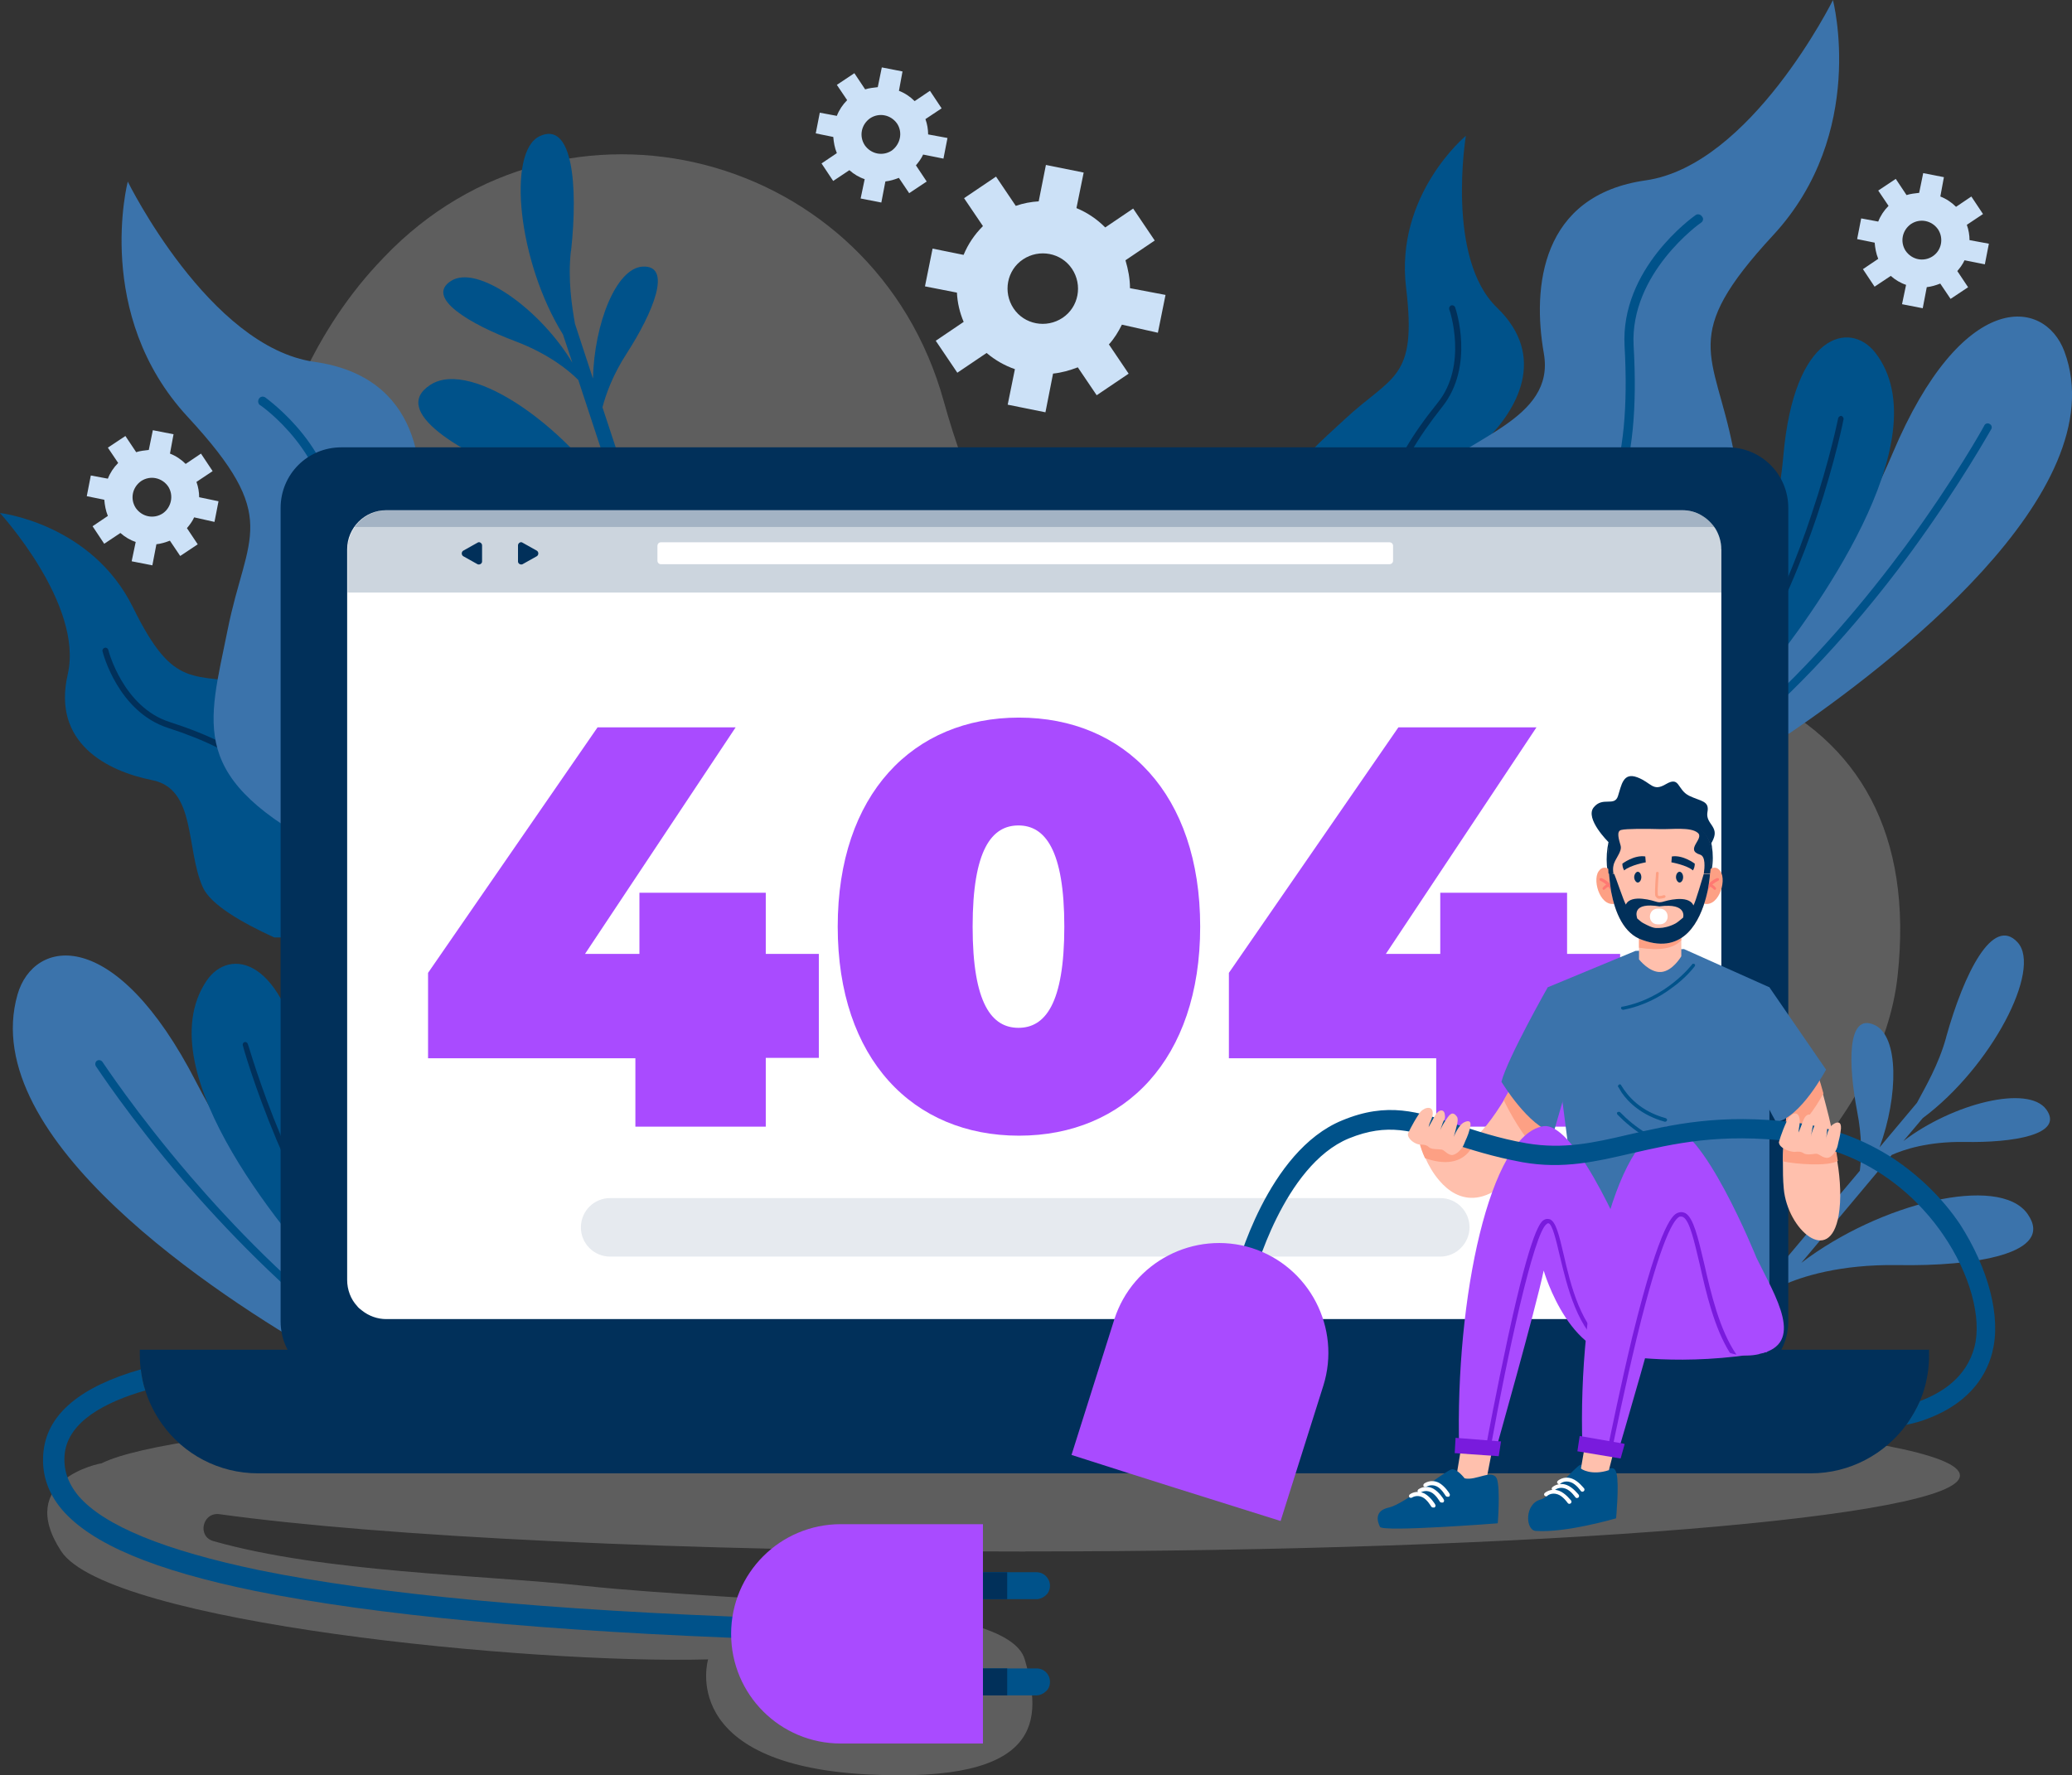 <?xml version="1.0" encoding="UTF-8"?>
<svg id="Livello_2" data-name="Livello 2" xmlns="http://www.w3.org/2000/svg" viewBox="0 0 261.24 223.88">
  <rect x="0" y="0" width="261.24" height="223.88" fill="#333333" stroke="none"/>
  <defs>
    <style>
      .cls-1 {
        fill: #00528a;
      }

      .cls-2, .cls-3, .cls-4 {
        fill: #01305a;
      }

      .cls-5 {
        fill: #fff;
      }

      .cls-6 {
        fill: #ffc0ad;
      }

      .cls-7 {
        fill: #ff7972;
      }

      .cls-8 {
        fill: #fda084;
      }

      .cls-9 {
        fill: #cce1f7;
      }

      .cls-10 {
        fill: #a94bff;
      }

      .cls-11 {
        fill: #3b73ab;
      }

      .cls-12 {
        fill: #791bdd;
      }

      .cls-3 {
        opacity: .2;
      }

      .cls-3, .cls-13, .cls-4 {
        isolation: isolate;
      }

      .cls-13 {
        fill: #e2e2e2;
        opacity: .25;
      }

      .cls-4 {
        opacity: .1;
      }
    </style>
  </defs>
  <g id="Livello_2-2" data-name="Livello 2">
    <g id="Livello_1-2" data-name="Livello 1-2">
      <g id="BACKGROUND">
        <g id="OBJECTS">
          <g>
            <path class="cls-13" d="m119,50.63c-8.73-31.64-48.02-41.84-70.58-18.2-.34.34-.62.68-.96,1.02-32.32,35.09-17.07,121.61,50.34,143.55,67.41,21.94,137.54-18.14,141.45-53.92s-27.16-47.06-75.4-37.02c-27.21,5.73-39.4-15.7-44.85-35.43Z"/>
            <path class="cls-9" d="m145.99,41.95l.96-4.76-4.48-.85c0-1.19-.23-2.38-.57-3.52l3.69-2.49-2.72-4.03-3.52,2.38c-1.08-1.08-2.27-1.87-3.63-2.44l.91-4.48-4.76-.96-.91,4.59c-.96.06-1.93.23-2.89.57l-2.49-3.69-4.03,2.72,2.38,3.52c-1.08,1.08-1.87,2.27-2.44,3.63l-3.91-.79-.96,4.76,4.03.79c.06,1.25.34,2.49.85,3.69l-3.52,2.38,2.72,4.03,3.69-2.49c1.08.91,2.27,1.59,3.57,2.04l-.91,4.48,4.76.96.96-4.88c1.08-.11,2.1-.4,3.12-.79l2.38,3.52,4.03-2.72-2.49-3.69c.68-.74,1.19-1.59,1.64-2.49l4.54,1.02h0Zm-12.02-1.87c-2.04,1.36-4.82.85-6.18-1.19s-.85-4.82,1.19-6.18,4.82-.85,6.18,1.19.85,4.82-1.19,6.18Z"/>
            <path class="cls-9" d="m118.95,20.01l.51-2.61-2.44-.45c0-.62-.11-1.3-.34-1.93l2.04-1.36-1.47-2.21-1.93,1.3c-.57-.57-1.25-1.02-1.98-1.3l.45-2.44-2.61-.51-.51,2.49c-.51.06-1.08.11-1.59.28l-1.36-2.04-2.21,1.47,1.3,1.93c-.57.57-1.02,1.25-1.3,1.98l-2.15-.4-.51,2.61,2.21.45c.06.68.17,1.36.45,2.04l-1.93,1.3,1.47,2.21,2.04-1.36c.57.51,1.25.91,1.93,1.13l-.51,2.44,2.61.51.51-2.66c.57-.06,1.13-.23,1.7-.45l1.3,1.93,2.21-1.47-1.36-2.04c.34-.4.68-.85.91-1.36l2.55.51h0Zm-6.52-1.02c-1.13.74-2.61.45-3.4-.68-.74-1.13-.45-2.61.68-3.4,1.13-.74,2.61-.45,3.4.68.74,1.13.4,2.61-.68,3.4Z"/>
            <path class="cls-9" d="m250.25,33.34l.51-2.61-2.44-.45c0-.62-.11-1.3-.34-1.93l2.04-1.36-1.47-2.21-1.93,1.3c-.57-.57-1.25-1.02-1.98-1.3l.45-2.44-2.61-.51-.51,2.49c-.51.06-1.08.11-1.59.28l-1.36-2.04-2.21,1.47,1.3,1.93c-.57.57-1.02,1.25-1.3,1.98l-2.15-.4-.51,2.61,2.21.45c.06.68.17,1.36.45,2.04l-1.93,1.3,1.47,2.21,2.04-1.36c.57.51,1.25.91,1.93,1.13l-.51,2.44,2.61.51.51-2.66c.57-.06,1.13-.23,1.7-.45l1.3,1.93,2.21-1.47-1.36-2.04c.34-.4.68-.85.91-1.36l2.55.51h0Zm-6.58-1.02c-1.13.74-2.61.45-3.4-.68-.74-1.13-.45-2.61.68-3.4,1.13-.74,2.61-.45,3.4.68.74,1.13.45,2.66-.68,3.4Z"/>
            <path class="cls-9" d="m27.04,65.82l.51-2.61-2.44-.51c0-.62-.11-1.3-.34-1.93l2.04-1.36-1.47-2.21-1.93,1.3c-.57-.57-1.25-1.02-1.98-1.3l.45-2.44-2.61-.51-.51,2.49c-.51.06-1.08.11-1.59.28l-1.36-2.04-2.21,1.47,1.3,1.93c-.57.57-1.02,1.25-1.3,1.98l-2.15-.4-.51,2.61,2.21.45c.06.68.17,1.36.45,2.04l-1.93,1.3,1.47,2.21,2.04-1.36c.57.51,1.25.91,1.93,1.13l-.51,2.44,2.61.51.51-2.66c.57-.06,1.13-.23,1.7-.45l1.3,1.93,2.21-1.47-1.36-2.04c.34-.4.68-.85.91-1.36,0,0,2.55.57,2.55.57Zm-6.52-1.08c-1.13.74-2.61.45-3.4-.68-.74-1.13-.45-2.61.68-3.4,1.13-.74,2.61-.45,3.4.68.74,1.13.4,2.66-.68,3.4Z"/>
          </g>
          <path class="cls-13" d="m129.26,195.65c-43.26,0-81.07-1.87-101.6-4.71-2.15-.28-2.83,2.83-.74,3.4,14,3.97,33.85,4.25,46.49,5.61,21.83,2.32,53.58,1.7,55.79,9.3s2.44,15.65-19.79,14.51c-24.15-1.25-20.13-14.51-20.13-14.51-22.39.62-75.69-4.59-81.58-13.66-5.84-8.96,4.88-11.06,5.1-11.06h0c9.01-4.54,57.72-8.05,116.39-8.05,65.14,0,117.92,4.25,117.92,9.58.06,5.27-52.78,9.58-117.87,9.58h0Z"/>
          <g>
            <g>
              <path class="cls-11" d="m48.47,167.93c-5.22-5.22-16.55-17.52-23.7-31.41-10.26-20.01-20.52-18.2-22.56-11.11-5.22,18.26,25.51,38.16,38.27,45.47l7.99-2.95Z"/>
              <path class="cls-1" d="m45.64,168.95c-8.96-6.69-16.5-14.63-21.66-20.64-6.86-7.99-11-14.34-11.06-14.4-.17-.23-.45-.28-.68-.17-.23.17-.28.45-.17.68.06.06,4.2,6.46,11.11,14.51,5.1,5.9,12.53,13.72,21.32,20.41l1.13-.4Z"/>
            </g>
            <g>
              <path class="cls-1" d="m47.17,160.9c-2.38-4.82-6.97-14.85-8.67-25.12-2.55-15.31-9.64-16.33-12.47-12.08-7.77,11.57,10.83,32.94,16.72,39.23l4.42-2.04h0Z"/>
              <path class="cls-2" d="m45.47,161.69c-4.54-6.35-7.82-13.21-9.98-18.26-2.83-6.75-4.2-11.79-4.25-11.79-.06-.17-.23-.28-.4-.23s-.28.23-.23.4c0,.06,1.42,5.16,4.25,11.91,2.15,5.05,5.44,11.96,9.98,18.31l.62-.34Z"/>
            </g>
            <g>
              <path class="cls-11" d="m217.37,90.26c4.76-5.61,15.19-18.71,21.26-33.11,8.73-20.69,19.11-19.67,21.66-12.81,6.58,17.8-22.56,39.91-34.75,48.19l-8.16-2.27h0Z"/>
              <path class="cls-1" d="m220.2,91.05c8.45-7.37,15.36-15.87,20.07-22.22,6.24-8.5,9.92-15.14,9.92-15.19.11-.23.45-.34.68-.17.23.11.34.45.17.68-.06.06-3.74,6.75-9.98,15.31-4.59,6.29-11.45,14.63-19.73,21.94l-1.13-.34h0Z"/>
            </g>
            <g>
              <path class="cls-1" d="m218.1,83.11c2.04-4.99,5.84-15.31,6.75-25.68,1.36-15.48,8.39-17.01,11.57-12.98,8.56,11-8.33,33.62-13.72,40.37l-4.59-1.7h0Z"/>
              <path class="cls-2" d="m219.86,83.79c4.03-6.63,6.86-13.78,8.56-18.99,2.32-6.92,3.34-12.08,3.34-12.08.06-.17.23-.28.4-.28.17.06.28.23.28.4,0,.06-1.02,5.22-3.34,12.19-1.76,5.22-4.54,12.3-8.56,18.99l-.68-.23Z"/>
            </g>
            <path class="cls-1" d="m72,31.64c.91-8.33.17-16.44-3.97-14.46s-2.72,15.87,2.95,25l1.19,3.57c-4.03-6.75-12.02-12.47-15.31-10.32-3.29,2.1,2.38,5.44,8.11,7.6,4.31,1.64,6.8,3.74,7.94,4.88l5.56,16.89c-6.35-10.66-18.99-19.67-24.21-16.27-5.16,3.34,3.8,8.62,12.81,12.08,6.8,2.61,10.72,5.84,12.53,7.71l1.13,3.34c.62-.11,1.25-.23,1.81-.34l-6.58-19.96c.45-1.7,1.3-4.08,3.06-6.8,3.29-5.1,5.84-11.17,1.98-10.94-3.34.23-6.07,7.2-6.24,14.12l-2.27-6.92c-.4-2.32-.91-5.56-.51-9.18Z"/>
            <path class="cls-11" d="m245.37,130.79c2.27-8.11,5.9-15.36,9.01-11.96,3.12,3.4-3.34,15.76-11.96,22.17l-2.44,2.89c6.24-4.76,15.76-7.14,18.03-3.97s-4.25,4.2-10.32,4.08c-4.65-.06-7.65.96-9.18,1.64l-11.4,13.61c9.86-7.54,24.95-11.23,28.52-6.18s-6.75,6.63-16.38,6.46c-7.31-.11-12.13,1.47-14.51,2.55l-2.27,2.72c-.51-.34-1.08-.62-1.59-.96l13.61-16.21c.23-1.76.28-4.31-.34-7.48-1.13-5.95-1.3-12.53,2.21-10.89,3.06,1.42,3,8.9.62,15.42l4.71-5.61c1.02-1.93,2.72-4.76,3.69-8.28h0Z"/>
            <g>
              <path class="cls-1" d="m56.18,118.15h9.35c-5.05-.85-17.52-6.18-18.65-16.95-1.42-13.61-6.29-13.44-14.46-14.91s-10.43.91-15.65-9.69c-5.22-10.6-16.78-11.91-16.78-11.91,0,0,10.55,11.51,8.56,20.3-2.04,8.73,4.99,12.25,10.6,13.38,5.61,1.08,4.25,8.62,6.41,13.49.96,2.21,4.93,4.48,9.01,6.35h21.6v-.06Z"/>
              <path class="cls-2" d="m35.94,104.71c.4,4.08,2.78,8.96,6.29,12.98.11.17.23.28.4.45h1.08c-.28-.34-.57-.62-.85-.96-3.34-3.86-5.73-8.67-6.07-12.53-.62-6.18-5.39-10.38-15.42-13.61-5.84-1.87-7.71-9.01-7.71-9.07-.06-.23-.28-.34-.45-.28-.23.06-.34.28-.28.45.06.28,1.98,7.6,8.22,9.64,9.64,3.12,14.23,7.14,14.8,12.93Z"/>
            </g>
            <g>
              <path class="cls-11" d="m51.37,118.15h19.62v-.06c.57-1.98.85-3.97.91-6.01.23-6.86.34-24.1-4.08-28.52-5.56-5.56-16.78-7.71-15.31-16.1,1.47-8.39.4-19.96-12.87-21.83s-23.53-22.73-23.53-22.73c0,0-4.37,16.78,7.54,29.65,11.91,12.87,7.48,14.74,5.05,26.87s-5.22,18.77,12.93,28.01c4.99,2.55,7.99,6.41,9.75,10.72Z"/>
              <path class="cls-1" d="m41.27,66.56c-.85,15.7,2.38,24.55,10.6,28.74,5.16,2.61,10.6,8.45,14.17,15.19,1.13,2.15,2.27,4.71,3.17,7.65h1.19c-.91-3.17-2.15-5.95-3.34-8.22-3.74-7.09-9.24-12.93-14.68-15.65-7.77-3.91-10.83-12.42-9.98-27.61.57-9.75-8.62-16.27-8.96-16.55-.28-.17-.62-.11-.79.17s-.11.62.11.79c.11,0,9.01,6.35,8.5,15.48Z"/>
            </g>
            <g>
              <path class="cls-1" d="m165.83,87.03h9.52l9.69-6.29c2.38-3.74,4.48-7.82,4.08-10.21-.85-5.22-6.12-10.77-1.98-14.8,4.08-3.97,8.05-10.72,1.59-16.95-6.46-6.24-3.91-21.66-3.91-21.66,0,0-8.96,7.43-7.54,19.16,1.42,11.68-1.76,11-7.82,16.67-6.07,5.67-10.26,8.16-3.97,20.35,2.32,4.48,1.87,9.47.34,13.72h0Z"/>
              <path class="cls-2" d="m176.49,70.3c1.87,3.63,2.55,9.01,1.81,14.29,0,.17-.06.4-.11.57l-.91.57c.06-.45.17-.85.23-1.25.74-5.1.06-10.38-1.76-13.83-2.83-5.5-1.13-11.62,5.5-19.84,3.86-4.76,1.53-11.74,1.47-11.79-.06-.23.06-.4.23-.51.23-.06.45.06.51.23.11.28,2.49,7.43-1.64,12.59-6.29,7.94-7.99,13.78-5.33,18.99Z"/>
            </g>
            <g>
              <path class="cls-11" d="m201.78,87.03c1.13-.91,2.38-1.76,3.8-2.49,18.14-9.24,15.31-15.93,12.93-28.01-2.38-12.13-6.86-14,5.05-26.87s7.54-29.65,7.54-29.65c0,0-10.32,20.81-23.58,22.73-13.27,1.87-14.34,13.49-12.87,21.83,1.47,8.39-9.69,10.55-15.31,16.1-4.03,4.03-4.31,18.65-4.14,26.42h26.59v-.06Z"/>
              <path class="cls-1" d="m181.48,87.03c3.57-6.52,8.84-12.13,13.89-14.68,8.22-4.14,11.51-12.98,10.6-28.74-.51-9.13,8.39-15.48,8.5-15.53.28-.17.34-.57.11-.79-.17-.28-.57-.34-.79-.17-.4.28-9.52,6.8-8.96,16.55.85,15.19-2.21,23.7-9.98,27.61-5.44,2.78-10.94,8.62-14.68,15.65v.06h1.3v.06h0Z"/>
            </g>
          </g>
          <g>
            <g>
              <path class="cls-2" d="m225.47,64.06v102.56c0,4.25-3.4,7.65-7.65,7.65H43.03c-4.25,0-7.65-3.4-7.65-7.65v-102.56c0-4.25,3.4-7.65,7.65-7.65h174.79c4.25,0,7.65,3.4,7.65,7.65h0Z"/>
              <path class="cls-5" d="m217.03,69.28v92.13c0,2.72-2.21,4.93-4.93,4.93H48.7c-1.13,0-2.21-.4-3.06-1.08-.23-.17-.45-.34-.62-.57-.79-.85-1.25-2.04-1.25-3.29v-92.13c0-2.72,2.21-4.93,4.93-4.93h163.39c.91,0,1.76.23,2.49.68.68.4,1.25.96,1.7,1.64.45.74.74,1.64.74,2.61Z"/>
              <g>
                <path class="cls-10" d="m103.24,133.4h-6.69v8.67h-16.44v-8.62h-26.14v-10.77l21.37-30.96h17.41l-18.99,28.57h6.86v-7.71h15.93v7.71h6.69v13.1h0Z"/>
                <path class="cls-10" d="m105.62,116.85c0-16.72,9.52-26.36,22.85-26.36s22.85,9.64,22.85,26.36-9.52,26.36-22.85,26.36-22.85-9.64-22.85-26.36h0Zm28.57,0c0-9.69-2.44-12.76-5.78-12.76s-5.78,3-5.78,12.76,2.44,12.76,5.78,12.76,5.78-3,5.78-12.76Z"/>
                <path class="cls-10" d="m204.27,133.4h-6.69v8.67h-16.5v-8.62h-26.14v-10.77l21.37-30.96h17.41l-18.99,28.57h6.86v-7.71h15.99v7.71h6.69v13.1h0Z"/>
              </g>
            </g>
            <path class="cls-2" d="m243.22,170.2v.68c0,3.29-1.02,6.29-2.83,8.73-2.72,3.74-7.14,6.18-12.08,6.18H32.54c-4.99,0-9.41-2.44-12.08-6.18-1.76-2.44-2.83-5.5-2.83-8.73v-.68h225.59Z"/>
            <path class="cls-2" d="m105.11,170.2v.17c0,1.19.79,2.15,1.76,2.15h46.04c.96,0,1.76-.96,1.76-2.15v-.17h-49.55Z"/>
            <g>
              <path class="cls-3" d="m217.03,69.28v5.44H43.82v-5.44c0-1.02.34-2.04.91-2.83.91-1.25,2.38-2.1,4.03-2.1h163.39c1.64,0,3.12.85,4.03,2.1.51.79.85,1.76.85,2.83h0Z"/>
              <path class="cls-5" d="m175.19,71.15h-91.85c-.23,0-.45-.17-.45-.45v-1.87c0-.23.17-.45.45-.45h91.85c.23,0,.45.17.45.45v1.87c0,.28-.23.45-.45.45Z"/>
              <path class="cls-2" d="m60.78,69.79v1.02c0,.28-.34.45-.57.34l-.91-.51-.91-.51c-.23-.17-.23-.51,0-.68l.91-.51.91-.51c.23-.17.57.06.57.34v1.02Z"/>
              <path class="cls-2" d="m65.31,69.79v1.02c0,.28.34.45.57.34l.91-.51.91-.51c.23-.17.23-.51,0-.68l-.91-.51-.91-.51c-.23-.17-.57.06-.57.34v1.02Z"/>
            </g>
            <path class="cls-3" d="m216.12,66.45H44.68c.91-1.25,2.38-2.1,4.03-2.1h163.39c1.7,0,3.17.85,4.03,2.1Z"/>
            <path class="cls-4" d="m181.59,158.46h-104.66c-2.04,0-3.69-1.64-3.69-3.69h0c0-2.04,1.64-3.69,3.69-3.69h104.66c2.04,0,3.69,1.64,3.69,3.69h0c0,1.98-1.64,3.69-3.69,3.69Z"/>
          </g>
          <g>
            <g>
              <path class="cls-6" d="m195.82,140.77c-.79,1.53-1.59,2.89-2.32,4.03-5.61,8.5-9.81,6.69-12.02,4.08-.79-.91-1.36-1.93-1.76-2.83-.68-1.47-.91-2.78-.96-3.34l1.02.23c1.25.57,3.29,1.36,4.82,1.13.17-.06.4-.06.57-.17,1.36-.51,3.23-3.17,4.48-5.22.79-1.36,1.36-2.38,1.36-2.38l4.82,4.48h0Z"/>
              <path class="cls-8" d="m195.82,140.77c-.79,1.53-1.59,2.89-2.32,4.03-1.59-1.76-3.06-4.31-3.91-6.07.79-1.36,1.36-2.38,1.36-2.38l4.88,4.42h0Z"/>
              <path class="cls-8" d="m185.73,144.34s-1.13,3.46-6.07,1.7c-.68-1.47-.91-2.78-.96-3.34l1.02.23c1.25.57,3.29,1.36,4.82,1.13l1.19.28h0Z"/>
            </g>
            <g>
              <path class="cls-6" d="m231.82,153.25c-1.13,6.52-6.46,1.76-6.92-3.34-.11-1.13-.11-2.32-.11-3.46s.06-2.1.17-3c0-.17.06-.34.06-.51.17-2.21.45-3.8.45-3.8l3.46-4.25s.4,1.19.91,3.06c.45,1.7,1.08,3.97,1.47,6.35.11.74.23,1.42.34,2.15.4,2.38.51,4.82.17,6.8h0Z"/>
              <path class="cls-8" d="m229.9,137.88c-1.02,1.87-2.72,4.42-4.93,5.56,0-.17.06-.34.06-.51.17-2.21.45-3.8.45-3.8l3.46-4.25c0-.06.45,1.13.96,3h0Z"/>
              <path class="cls-8" d="m231.71,146.39c-1.25.74-5.39.4-6.92.06,0-1.25.11-2.44.17-3.52l6.35,1.3c.17.68.28,1.42.4,2.15Z"/>
            </g>
            <path class="cls-11" d="m195.14,124.5s-5.05,8.9-5.84,11.91c0,0,3.46,5.73,6.58,6.41l1.13-3.91c-.06-.06.11-12.3-1.87-14.4h0Z"/>
            <g>
              <path class="cls-11" d="m206.2,119.91l-11.06,4.59,4.88,37.87s15.19,2.15,23.07,0v-37.87l-10.77-4.82-6.12.23h0Z"/>
              <g>
                <path class="cls-1" d="m203.93,140.55c1.87,1.93,4.48,3.74,8.11,4.82.11.06.28-.06.28-.23h0c0-.11-.06-.23-.17-.23-3.52-1.02-6.07-2.78-7.88-4.65-.11-.11-.4-.06-.4.11h0c0,.06,0,.11.06.17h0Z"/>
                <path class="cls-1" d="m203.99,136.97h0c0,.06,0,.11.06.11.11.23.28.45.4.68.85,1.25,2.55,2.89,5.44,3.69h.06c.11,0,.17-.06.23-.17s-.06-.23-.17-.28c-3.12-.85-4.76-2.72-5.61-4.14-.06-.23-.4-.11-.4.11h0Z"/>
                <path class="cls-1" d="m204.38,127.11h0c0,.11.11.23.28.23,2.66-.51,4.71-1.7,6.07-2.72,1.93-1.36,2.89-2.72,2.95-2.78.06-.11.06-.23-.06-.28s-.23-.06-.28.06c-.06.06-3.23,4.25-8.79,5.33-.06-.06-.17.06-.17.17h0Z"/>
              </g>
            </g>
            <g>
              <g>
                <path class="cls-6" d="m187.43,186.47l1.19-6.12h-4.03l-.96,5.78c-.06,0,1.59,1.08,3.8.34h0Z"/>
                <path class="cls-1" d="m184.65,186.41s-.91-1.19-1.59-1.13c-.68.06-6.07,4.42-7.94,4.82s-1.47,1.76-1.13,2.44c.34.68,14.85-.45,14.85-.45,0,0,.34-4.31-.11-5.61-.57-1.3-2.61.28-4.08-.06Z"/>
                <g>
                  <path class="cls-5" d="m181.71,189.47h.23c.11-.06.17-.23.11-.34,0-.06-.62-1.02-1.36-1.42-1.02-.51-1.81.06-1.87.11-.11.11-.11.23-.06.34.11.11.23.11.34.06,0,0,.57-.4,1.3-.06.62.28,1.13,1.19,1.13,1.19.06.06.06.11.17.11h0Z"/>
                  <path class="cls-5" d="m182.44,188.74h.23c.11-.06.17-.23.11-.34,0-.06-.62-1.02-1.36-1.42-1.02-.51-1.81.06-1.87.11-.11.11-.11.23-.06.34.11.11.23.11.34.06,0,0,.57-.4,1.3-.06.62.28,1.13,1.19,1.13,1.19.06.06.11.11.17.11h0Z"/>
                  <path class="cls-5" d="m180.63,190.1h.23c.11-.06.17-.23.11-.34,0-.06-.62-1.02-1.36-1.42-1.02-.51-1.81.06-1.87.11-.11.11-.11.23-.06.34.11.11.23.11.34.06,0,0,.57-.4,1.3-.06.62.28,1.13,1.19,1.13,1.19.06.06.11.11.17.11h0Z"/>
                </g>
              </g>
              <path class="cls-10" d="m205.8,158.57s-6.92-17.24-11.23-16.55c-6.69,1.08-11.11,21.54-10.6,40.65l4.59.28s5.1-18.03,6.07-22.73c0,0,3.52,12.25,11.51,10.55,5.84-1.25,1.98-7.26-.34-12.19Z"/>
              <path class="cls-12" d="m188,182.16l-.57-.11c0-.06,1.25-6.75,2.72-13.55,3-13.83,4.14-14.46,4.54-14.68.28-.17.57-.11.74-.06.74.34,1.13,1.93,1.7,4.37.91,3.97,2.21,9.35,5.73,11.62l-.28.45c-3.69-2.38-4.99-7.94-5.95-11.96-.45-1.93-.91-3.8-1.36-3.97-.06,0-.11-.06-.23.06-1.64.91-5.1,17.18-7.03,27.84Z"/>
              <polygon class="cls-12" points="183.52 181.31 189.13 181.76 189.25 181.76 188.96 183.63 183.41 183.24 183.52 181.31"/>
            </g>
            <g>
              <path class="cls-10" d="m204.04,170.88s8.05,1.53,18.77-.4c-.91-4.42-2.89-7.88-6.12-10.94l-14.4,1.02c-.96,3.4-.28,6.86,1.76,10.32h0Z"/>
              <g>
                <path class="cls-1" d="m201.72,185.11s-1.93-.4-2.44-.4c-.51.06-3.86,4.08-4.99,4.37-2.1.51-1.98,3.86-.68,3.97,3.8.28,10.15-1.59,10.15-1.59,0,0,.4-4.31.06-5.61-.28-1.3-1.02-.34-2.1-.74h0Z"/>
                <path class="cls-6" d="m202.85,185.39l1.42-5.5h-4.03l-.91,5.27c-.06.06,1.3.96,3.52.23h0Z"/>
                <g>
                  <path class="cls-5" d="m198.77,188.91c.06,0,.11,0,.23-.06.11-.11.11-.23.06-.34-.06-.06-.74-.96-1.53-1.25-1.08-.4-1.81.28-1.81.28-.11.11-.11.28,0,.34.11.11.28.11.34,0,0,0,.51-.45,1.3-.17.68.23,1.25,1.08,1.25,1.08.06.06.11.11.17.11h0Z"/>
                  <path class="cls-5" d="m199.45,188.11c.06,0,.11,0,.23-.06.11-.11.11-.23.06-.34-.06-.06-.74-.96-1.53-1.25-1.08-.4-1.81.28-1.81.28-.11.11-.11.28,0,.34.11.11.28.11.34,0,0,0,.51-.45,1.3-.17.68.23,1.25,1.08,1.25,1.08.06.06.11.11.17.11h0Z"/>
                  <path class="cls-5" d="m197.81,189.64c.06,0,.11,0,.23-.06.11-.11.11-.23.06-.34-.06-.06-.74-.96-1.53-1.25-1.08-.4-1.81.28-1.81.28-.11.11-.11.28,0,.34.11.11.28.11.34,0,0,0,.51-.45,1.3-.17.68.23,1.25,1.08,1.25,1.08.06.06.11.11.17.11h0Z"/>
                </g>
              </g>
              <path class="cls-10" d="m221.79,170.76c-1.02.23-1.98.23-2.83,0-.28-.06-.57-.11-.85-.23-5.39-1.93-7.82-10.32-7.82-10.32-.91,4.71-6.24,22.73-6.24,22.73l-.85-.11-.57-.06-3.12-.4c-.62-18.54,4.08-39.29,10.72-40.31,4.31-.68,11.23,16.55,11.23,16.55,2.38,4.88,6.24,10.89.34,12.13h0Z"/>
              <path class="cls-12" d="m218.95,170.82c-.28-.06-.57-.11-.85-.23-1.98-3.17-3-7.6-3.8-11.17-.68-2.83-1.25-5.5-2.1-5.95-.11-.06-.23-.06-.4-.06-.68.23-2.32,2.49-5.44,15.31-1.47,6.12-2.72,12.19-3.12,14.12-.06.4-.11.62-.11.62l-.57-.11s.06-.23.11-.57c.4-1.87,1.64-7.99,3.12-14.17,3.69-15.02,5.27-15.53,5.84-15.7.28-.11.57-.06.85.06,1.02.57,1.59,3,2.38,6.35.85,3.74,1.93,8.39,4.08,11.51h0Z"/>
              <polygon class="cls-12" points="199.17 181.08 204.72 182.05 204.84 182.1 204.33 183.92 198.88 183.01 199.17 181.08"/>
            </g>
            <path class="cls-11" d="m223.09,124.5l7.14,10.38s-3.17,6.01-6.29,6.63c0,0-3.23-5.67-3.63-8.56-.34-2.89,1.64-8.22,2.78-8.45Z"/>
            <g>
              <path class="cls-2" d="m202.57,108.4c0,4.03,2.49,6.8,6.52,6.8s6.86-3,6.86-7.03-2.38-7.09-6.41-7.09c-4.88.06-6.97,3.29-6.97,7.31h0Z"/>
              <path class="cls-2" d="m202.8,106.19s-3-2.95-1.87-4.37,2.61-.06,3.06-1.42.62-3.06,2.44-2.38c1.81.68,1.93,1.87,3.63.85,1.76-1.02,1.36.68,2.89,1.47,1.53.74,2.61.62,2.32,2.1-.23,1.47,1.47,1.76.74,3.4-.68,1.64-1.53.79-1.53.79l-11.68-.45h0Z"/>
              <g>
                <path class="cls-8" d="m203.48,110.16s-1.13-1.47-1.93-.28c-.85,1.25.34,4.88,2.38,3.97l-.45-3.69h0Z"/>
                <path class="cls-7" d="m203.42,112.77c-.06,0-.17-.06-.17-.11-.34-1.13-1.47-1.59-1.47-1.59-.11-.06-.11-.11-.11-.23.06-.11.11-.11.23-.11.06,0,1.36.51,1.7,1.81.06.11,0,.17-.17.23t0,0Z"/>
                <path class="cls-7" d="m202.23,112.2h-.11c-.06-.06-.11-.17-.06-.23,0,0,.23-.34.62-.51.11-.06.17,0,.23.11s0,.17-.11.23c-.34.17-.51.4-.51.4.06-.06,0,0-.06,0h0Z"/>
              </g>
              <g>
                <path class="cls-8" d="m214.99,110.16s1.13-1.47,1.93-.28c.85,1.25-.34,4.88-2.38,3.97l.45-3.69h0Z"/>
                <path class="cls-7" d="m214.99,112.77c.06,0,.17-.06.17-.11.34-1.13,1.47-1.59,1.47-1.59.11-.06.11-.11.11-.23-.06-.11-.11-.11-.23-.11-.06,0-1.36.51-1.7,1.81,0,.11.06.17.17.23h0Z"/>
                <path class="cls-7" d="m216.18,112.2h.11c.06-.06.11-.17.06-.23,0,0-.23-.34-.62-.51-.11-.06-.17,0-.23.11s0,.17.11.23c.34.17.51.4.51.4-.06-.06,0,0,.06,0h0Z"/>
              </g>
              <path class="cls-6" d="m211.98,116.96v3.63s-1.08,1.87-2.55,1.98-2.78-1.59-2.78-1.59v-3.74l5.33-.28h0Z"/>
              <path class="cls-8" d="m211.98,116.96v1.59c-.96,1.08-2.72,1.36-5.33.96v-2.32l5.33-.23Z"/>
              <path class="cls-6" d="m202.85,110.04c.06.79.17,1.59.28,2.38.51,2.66,1.59,5.33,3.97,6.12,5.33,1.93,7.26-2.66,7.99-5.33.06-.28.17-.62.23-.96.11-.62.23-1.36.28-2.04.11-.85.17-1.76.17-2.49.06-1.64-.91-3.12-2.44-3.69-2.21-.85-5.5-1.53-8.67.28-1.19.68-1.87,1.87-1.93,3.23.06.62.06,1.53.11,2.49h0Z"/>
              <path class="cls-2" d="m202.85,110.04c.06.79.17,1.59.28,2.38.51,2.66,1.59,5.33,3.97,6.12,5.33,1.93,7.26-2.66,7.99-5.33.06-.28.17-.62.23-.96.11-.62.23-1.36.28-2.04h-.79c-.17.51-1.02,3.52-1.3,3.97-.62-1.47-3.69-.51-3.69-.51h0c-.17.06-.4.11-.57.11-.23,0-.4-.06-.57-.11,0,0-3.06-1.02-3.69.4-.28-.45-1.3-3.52-1.47-3.86l-.68-.17Zm6.41,4.25c3.52-.45,2.95,1.42,2.95,1.42-.4.34-.74.62-.96.74-.74.4-1.53.57-2.04.57s-.68.11-2.04-.62c-.23-.11-.45-.34-.74-.57h0c-.11-.34-.68-2.1,2.83-1.53Z"/>
              <path class="cls-2" d="m206.94,110.61c0,.4-.23.68-.45.68s-.45-.34-.45-.68.23-.68.45-.68.45.28.45.68Z"/>
              <path class="cls-2" d="m212.21,110.61c0,.4-.23.68-.45.68s-.45-.34-.45-.68c0-.4.23-.68.45-.68s.45.28.45.68Z"/>
              <path class="cls-2" d="m204.55,108.91s1.47-1.13,2.89-.91l.06.74s-1.93.34-2.72,1.02c-.17-.28-.23-.57-.23-.85h0Z"/>
              <path class="cls-2" d="m213.68,108.91s-1.47-1.13-2.89-.91l-.06.74s1.93.34,2.72,1.02c.17-.28.23-.57.23-.85h0Z"/>
              <path class="cls-8" d="m209.26,113.33c.28,0,.57-.11.62-.11.11-.06.11-.11.11-.23-.06-.11-.11-.11-.23-.11-.17.06-.51.17-.68.06-.06,0-.06-.06-.06-.17-.06-.62.11-2.61.11-2.66,0-.11-.06-.17-.17-.17s-.17.06-.17.17c0,.06-.17,2.04-.11,2.72,0,.23.17.34.23.4.11.11.23.11.34.11h0Z"/>
              <path class="cls-5" d="m209.03,114.58c-1.3,0-1.36,1.93-.06,1.98h.34c1.3-.06,1.25-1.98-.06-1.98h-.23Z"/>
              <path class="cls-2" d="m215.61,110.16h-.79c.11-.79.23-2.15-.45-2.38-2.04-.62.62-2.04-.34-2.78-.91-.74-3.23-.4-4.82-.45s-4.2-.06-4.82.11-.28,1.19-.06,1.98-.79,1.7-.91,2.55c-.06.23-.06.57,0,.96h-.62c-.06-1.02-.11-1.93-.06-2.72,0-1.36.74-2.55,1.93-3.23,3.17-1.81,6.46-1.13,8.67-.28,1.53.57,2.49,2.1,2.44,3.69,0,.85-.06,1.7-.17,2.55h0Z"/>
            </g>
            <g>
              <path class="cls-1" d="m251.21,170.48c-.96,3.8-3.69,6.63-7.82,8.28-1.08.45-2.15.74-3.06.91l.11-.11c.62-.91,1.19-1.87,1.64-2.89,2.72-1.02,5.84-2.95,6.86-6.8.96-3.69-.57-9.24-3.91-14.12-2.61-3.86-8.62-10.49-19.05-11.79-9.13-1.13-15.02.28-20.24,1.47-4.42,1.02-8.62,2.04-13.78,1.13-3.74-.68-6.63-1.64-9.18-2.44-4.71-1.53-7.82-2.55-12.7-.57-8.28,3.4-12.02,17.52-12.02,17.63l-2.32-.62c.17-.62,4.03-15.42,13.49-19.28,5.73-2.38,9.58-1.08,14.4.51,2.49.79,5.27,1.76,8.84,2.38,4.65.79,8.45-.06,12.81-1.08,5.44-1.25,11.57-2.72,21.09-1.53,4.48.57,8.62,2.1,12.36,4.54,3.23,2.15,6.18,4.99,8.39,8.28,3.57,5.56,5.22,11.68,4.08,16.1h0Z"/>
              <path class="cls-10" d="m135.1,183.46l5.39-17.07c2.32-7.26,10.09-11.28,17.35-9.01h0c7.26,2.32,11.28,10.09,9.01,17.35l-5.39,17.07c-11-3.46-15.42-4.82-26.36-8.33h0Z"/>
            </g>
            <path class="cls-6" d="m177.51,142.98s.45-1.08,1.42-2.55c.45-.74,1.59-1.08,1.7-.23.11.68-.4,1.25-.51,1.93,0,0,.23-.4.79-1.42.51-.91,1.19-.85,1.25-.17.11.62-.11.62-.28,1.13-.23.68-.51,1.47-.51,1.47,0,0,.23-.96,1.02-2.04.34-.51.74-1.08,1.3-.28.28.4-.11,1.42-.4,2.55,0,0,.57-1.53,1.36-1.87.62-.28.91-.06.68.79-.28,1.08-.51,1.36-.74,1.98s-1.08,1.53-1.7,1.36c-.68-.23-.79-.68-1.25-.68-.45-.06-1.19,0-1.47-.28s-.62-.34-1.13-.34c-.57,0-1.59-.68-1.53-1.36h0Z"/>
            <path class="cls-6" d="m224.28,144.06s.28-1.13,1.02-2.72c.34-.79,1.25-1.36,1.53-.51.23.68-.06,1.3-.06,1.98,0,0,.17-.4.57-1.47.34-.96,1.02-1.02,1.25-.34.17.62,0,.62-.06,1.13-.11.68-.28,1.53-.28,1.53,0,0,.11-.96.74-2.15.28-.57.57-1.13,1.25-.45.34.34.11,1.42,0,2.61,0,0,.11-1.36.85-1.87.57-.4,1.08-.4,1.02.51-.11,1.13-.28,1.42-.4,2.1s-.79,1.7-1.47,1.59-.91-.57-1.36-.51-1.13.17-1.47-.06-.68-.23-1.19-.17c-.74-.06-1.87-.51-1.93-1.19h0Z"/>
            <g>
              <g>
                <path class="cls-1" d="m132.38,199.96c0,.45-.17.91-.51,1.19-.28.28-.74.51-1.19.51h-6.75v-3.4h6.75c.96,0,1.7.79,1.7,1.7Z"/>
                <path class="cls-1" d="m132.38,212.09c0,.45-.17.91-.51,1.19-.28.28-.74.51-1.19.51h-6.75v-3.4h6.75c.96,0,1.7.74,1.7,1.7Z"/>
                <rect class="cls-2" x="123.93" y="198.26" width="3.06" height="3.4"/>
                <rect class="cls-2" x="123.93" y="210.39" width="3.06" height="3.4"/>
              </g>
              <path class="cls-1" d="m97.06,204.04l-.11,2.66c-28.06-.96-49.83-3.06-64.75-6.07-12.76-2.61-20.69-5.95-24.38-10.26-1.87-2.21-2.66-4.71-2.32-7.48.57-4.65,4.71-8.05,12.25-10.21.11.91.28,1.81.57,2.66-5.1,1.47-9.64,3.91-10.15,7.88-.23,1.98.34,3.74,1.7,5.39,3.23,3.8,10.94,6.92,22.9,9.41,14.74,3,36.34,5.05,64.29,6.01h0Z"/>
              <path class="cls-10" d="m123.93,219.86h-17.92c-7.65,0-13.83-6.18-13.83-13.83h0c0-7.65,6.18-13.83,13.83-13.83h17.92v27.67Z"/>
            </g>
          </g>
        </g>
      </g>
    </g>
  </g>
</svg>